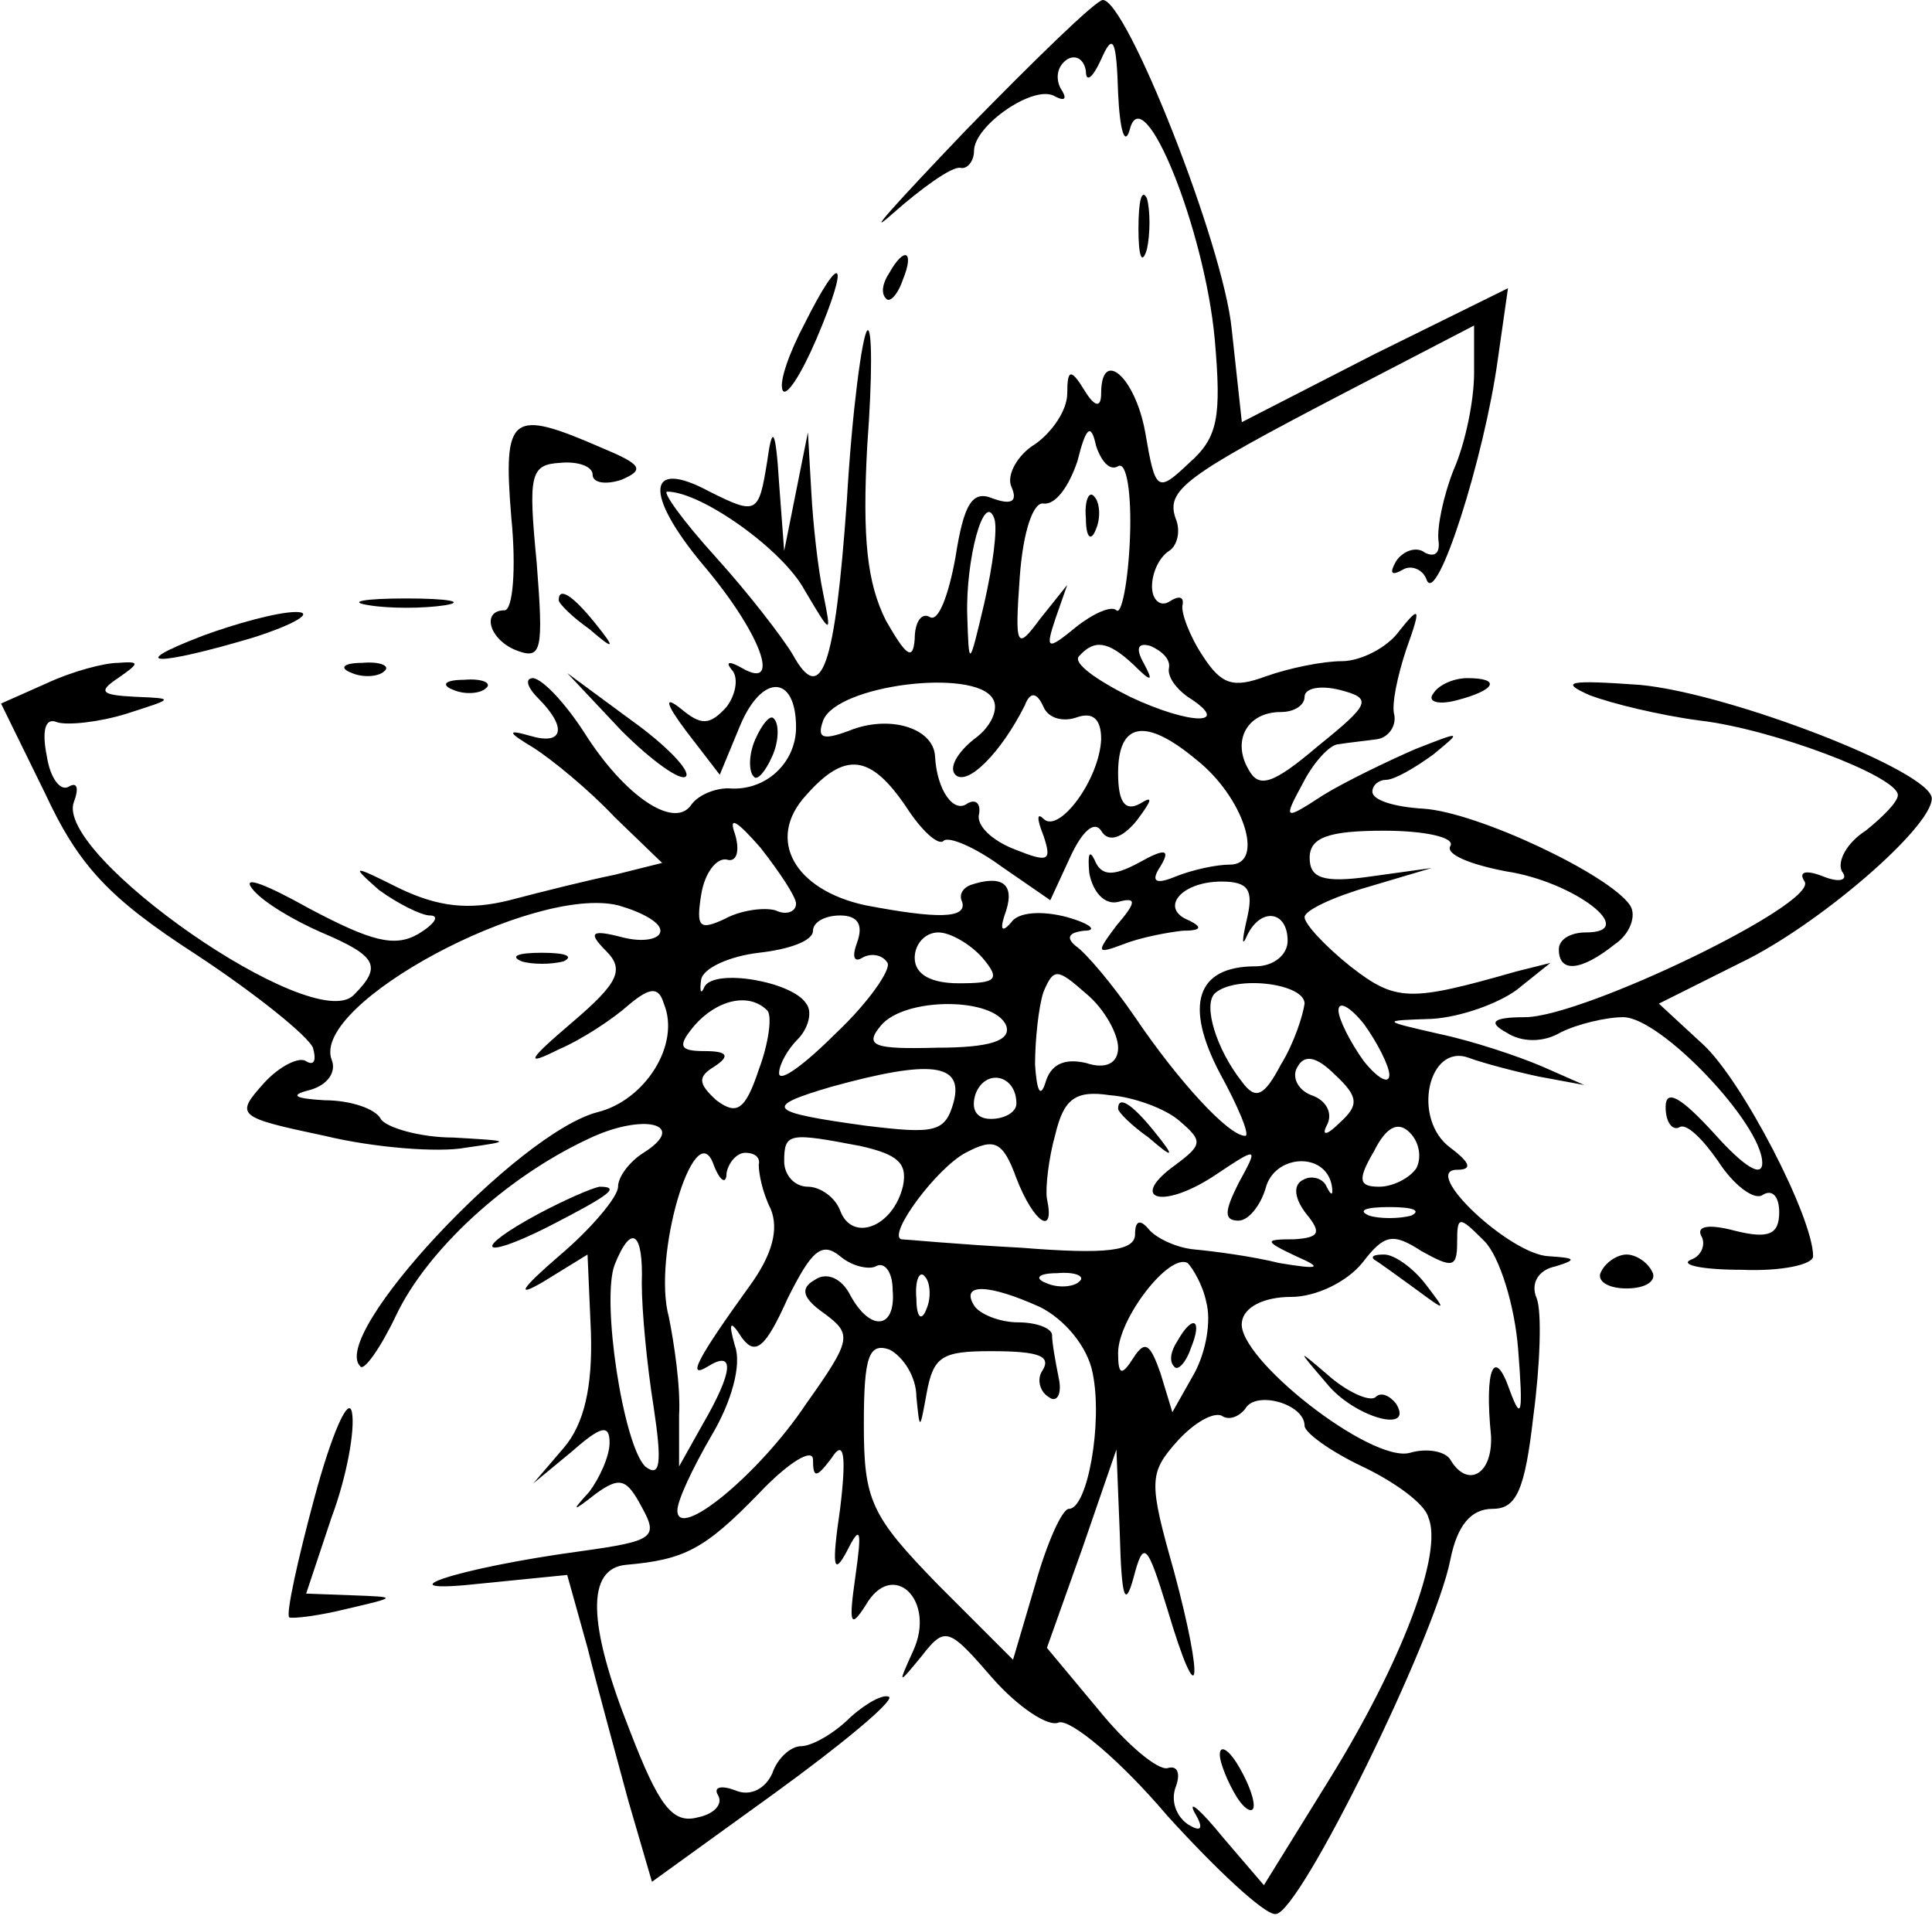 <svg width="710" height="704" viewBox="0 0 710 704" fill="none" xmlns="http://www.w3.org/2000/svg">
<path d="M354.835 47.967C329.295 74.753 316.836 88.458 328.049 78.491C338.639 69.147 349.852 61.049 352.966 61.672C355.458 62.295 357.95 59.18 357.95 55.442C357.95 46.098 380.376 30.524 387.851 35.508C391.589 37.377 392.212 36.131 389.72 32.393C387.851 28.656 388.474 24.295 392.212 21.803C395.327 19.934 398.441 21.803 399.064 26.164C399.064 30.524 401.556 28.656 404.671 21.803C409.031 11.836 410.277 14.328 410.9 34.262C411.523 47.967 413.392 54.196 415.261 47.344C420.244 28.656 442.671 84.098 446.408 124.589C448.9 153.244 447.654 160.72 437.064 170.064C425.228 181.277 424.605 180.654 420.867 158.851C417.13 138.294 404.671 127.704 404.671 144.523C404.671 150.13 402.179 149.507 398.441 143.277C393.458 135.179 392.212 135.802 392.212 144.523C392.212 150.753 386.605 158.851 380.376 163.212C374.147 166.949 369.786 174.425 371.655 178.785C374.147 184.392 371.655 185.638 364.802 183.146C357.327 180.031 354.212 185.015 351.098 204.949C348.606 218.654 344.868 228.621 341.753 226.752C338.639 224.883 336.147 228.621 336.147 234.85C335.524 242.949 333.032 241.08 325.557 227.998C318.705 214.293 316.836 198.097 318.705 163.835C320.573 138.917 320.573 119.605 318.705 121.474C316.836 123.343 313.098 151.376 311.229 183.769C306.869 245.44 301.885 259.768 291.295 240.457C287.557 234.227 275.098 218.031 263.262 204.949C250.804 191.244 243.328 180.654 245.197 180.654C257.656 180.654 287.557 201.834 295.656 216.785C305.623 233.604 305.623 233.604 302.508 218.031C300.639 209.31 298.77 192.49 298.147 180.654L296.901 158.851L292.541 180.654L288.18 202.457L286.311 177.539C285.066 157.605 283.82 155.736 281.951 169.441C278.836 188.752 278.213 189.375 260.771 180.654C237.722 168.195 236.476 181.277 258.279 207.441C279.459 232.358 287.557 254.162 272.607 245.44C268.246 242.949 266.377 242.949 268.869 246.063C271.361 248.555 270.738 254.784 267 259.768C260.771 266.62 257.656 266.62 250.181 260.391C243.951 255.407 244.574 258.522 252.049 268.489L264.508 284.686L271.984 266.62C280.082 247.309 292.541 247.932 292.541 267.243C292.541 280.325 281.328 290.915 267.623 289.669C262.64 289.669 256.41 292.161 253.918 295.899C247.689 304.62 229.623 292.784 214.673 269.112C207.82 258.522 199.722 249.801 195.984 249.178C192.87 249.178 193.493 252.293 197.853 256.653C208.443 267.243 207.197 274.096 194.739 270.358C186.017 267.866 186.64 269.112 195.984 274.719C202.837 279.079 216.542 290.292 225.886 300.259L243.328 317.079L225.886 321.44C216.542 323.308 199.099 327.669 187.263 330.784C172.313 334.521 161.1 333.275 146.772 326.423C129.329 317.702 128.706 317.702 139.297 327.046C146.149 332.03 154.87 336.39 157.985 336.39C161.723 336.39 159.854 339.505 153.624 343.243C144.903 348.226 136.182 345.734 113.756 333.898C98.182 325.177 88.838 321.44 92.576 326.423C96.313 331.407 108.149 338.259 118.116 342.62C138.674 351.341 140.542 355.079 129.952 365.669C115.002 380.619 19.691 313.964 27.166 294.653C29.035 289.669 28.412 287.178 25.298 289.046C22.183 290.915 18.445 285.932 17.199 277.833C15.331 268.489 16.576 263.506 20.937 265.375C24.675 266.62 36.511 265.375 46.478 262.26C63.92 256.653 64.543 256.653 49.593 256.03C37.134 255.407 35.888 254.162 43.363 249.178C51.461 243.571 51.461 242.949 43.363 243.571C38.38 243.571 26.544 246.686 17.199 251.047L0.38 258.522L16.576 291.538C29.035 318.325 40.248 330.161 72.019 350.718C93.822 365.046 113.133 380.619 115.002 384.98C116.248 389.34 115.625 391.832 112.51 389.963C110.018 388.095 102.543 391.832 96.936 398.062C86.346 409.898 86.969 410.521 119.362 417.373C137.428 421.734 161.1 423.602 171.067 421.734C188.509 419.242 187.886 419.242 166.706 417.996C154.247 417.996 141.788 414.258 139.919 411.144C138.051 407.406 128.706 404.291 119.362 404.291C108.149 403.668 106.28 402.422 113.756 400.553C120.608 398.685 123.723 393.701 121.854 389.34C114.379 368.783 195.984 325.177 227.132 332.653C235.853 335.144 242.705 338.882 242.705 341.997C242.705 345.111 236.476 346.357 229.001 344.488C217.165 341.374 215.919 342.62 222.771 349.472C229.623 356.324 227.132 361.308 210.312 375.636C193.493 389.963 192.87 391.832 205.329 385.603C214.05 381.865 225.263 374.39 230.869 369.406C238.968 362.554 242.082 362.554 243.951 368.783C250.181 383.734 237.099 404.291 219.656 408.652C190.378 416.127 120.608 490.88 132.444 502.093C133.69 503.962 139.919 495.241 145.526 483.405C156.739 459.733 185.394 432.947 215.919 418.619C236.476 408.652 253.295 413.012 236.476 423.602C231.492 426.717 227.132 432.324 227.132 436.061C227.132 439.799 217.165 451.635 205.329 461.602C191.624 473.438 189.132 477.176 199.722 470.946L215.919 460.979L217.165 489.635C217.788 509.569 214.673 523.274 207.197 531.995L195.984 545.077L210.312 533.241C220.902 523.896 224.017 523.274 224.017 530.126C224.017 535.109 220.279 543.208 216.542 548.191C209.689 555.667 210.312 555.667 219.033 548.814C227.755 542.585 230.246 543.208 235.853 553.798C242.082 565.011 240.214 566.257 213.427 569.994C167.329 576.224 138.051 586.191 177.296 581.83L208.443 578.716L215.919 605.502C219.656 620.453 226.509 645.371 230.869 661.567L239.591 691.469L284.443 659.075C309.36 641.01 328.049 625.436 326.803 623.568C324.934 622.322 318.705 625.436 312.475 631.043C306.246 637.272 298.147 641.633 294.41 641.633C290.672 641.633 285.688 645.994 283.82 651.6C281.328 657.207 275.721 660.321 270.115 657.83C265.131 655.961 262.017 656.584 263.885 659.698C265.754 662.813 262.64 666.551 256.41 667.797C247.066 670.288 242.082 663.436 231.492 636.027C215.919 596.781 215.296 576.224 230.246 574.978C251.427 573.109 258.902 569.371 278.836 548.814C290.049 536.978 298.77 531.995 298.77 536.355C298.77 543.208 300.016 543.208 305.623 535.732C309.983 528.88 311.229 533.864 308.737 554.421C305.623 575.601 306.246 579.339 311.229 569.994C316.213 560.027 316.836 561.896 314.344 579.339C311.852 596.781 312.475 598.65 318.082 589.929C328.049 572.486 344.245 588.06 335.524 606.748C329.918 619.207 329.918 619.207 338.639 608.617C347.36 597.404 348.606 598.027 364.802 616.715C374.147 627.305 385.36 634.781 389.097 632.912C393.458 631.666 411.523 646.617 428.966 667.174C447.031 687.108 465.097 703.927 468.834 703.305C477.555 703.305 527.391 601.765 532.997 573.109C535.489 560.65 540.473 554.421 548.571 554.421C557.292 554.421 560.407 547.568 563.522 520.159C566.014 501.47 566.636 482.159 564.768 477.176C562.276 471.569 565.391 466.586 571.62 465.34C579.718 462.848 579.095 462.225 569.128 461.602C554.801 460.979 521.784 429.832 535.489 429.832C541.096 429.832 540.473 427.34 532.997 421.734C518.67 411.144 524.899 383.111 539.85 388.718C544.833 390.586 556.669 393.701 565.391 395.57L582.21 398.685L566.636 391.832C557.915 388.095 541.096 382.488 529.26 379.996C507.457 375.013 507.457 375.013 526.145 374.39C536.735 373.767 550.44 368.783 557.292 363.8L569.751 353.833L557.292 356.947C518.047 368.16 513.063 368.16 496.244 355.079C486.9 347.603 479.424 339.505 479.424 337.013C479.424 334.521 490.014 329.538 503.096 325.8L526.145 318.948L503.719 322.062C486.277 324.554 481.293 322.685 481.293 315.21C481.293 307.735 488.145 305.243 508.703 305.243C523.653 305.243 534.866 307.735 532.997 310.849C531.129 313.964 540.473 317.702 553.555 320.194C578.472 323.931 602.767 342.62 582.833 342.62C577.227 342.62 572.866 345.111 572.866 348.849C572.866 357.57 580.964 356.947 593.423 346.98C599.03 343.243 601.521 336.39 599.03 332.653C591.554 321.44 542.965 298.391 523.03 297.145C512.44 296.522 504.342 294.03 504.342 290.915C504.342 288.423 506.834 286.555 509.326 286.555C512.44 286.555 519.916 282.194 526.768 277.21C537.358 268.489 537.358 268.489 519.916 275.342C509.949 279.702 494.375 287.178 486.277 292.161C471.949 301.505 471.326 301.505 478.801 287.801C482.539 280.325 488.768 273.473 491.883 273.473C495.621 272.85 501.85 272.227 506.211 271.604C509.949 270.981 513.063 267.243 512.44 262.883C511.194 259.145 513.686 247.932 516.801 238.588C522.407 223.014 521.784 222.391 514.309 231.736C509.949 237.965 499.981 242.949 493.129 242.949C486.277 242.949 473.818 245.44 465.097 248.555C453.261 252.916 448.9 251.67 442.048 241.08C437.064 233.604 433.949 224.883 434.572 222.391C435.195 219.277 433.326 218.654 429.589 221.145C426.474 223.014 423.359 220.523 423.359 215.539C423.359 210.555 425.851 204.949 429.589 202.457C432.703 200.588 433.949 194.982 432.08 190.621C428.343 180.031 435.195 175.048 493.752 144.523L541.719 119.605V137.048C541.719 147.015 538.604 162.589 534.243 172.556C530.506 181.9 528.014 193.736 528.637 198.719C529.26 203.08 527.391 204.949 523.653 203.08C520.539 200.588 515.555 202.457 513.063 206.195C510.571 210.555 511.194 211.801 515.555 209.31C518.67 207.441 523.03 209.31 524.276 213.047C528.014 223.014 545.456 168.195 550.44 132.064L554.178 105.901L504.965 130.196L456.375 155.113L452.638 120.851C449.523 89.704 414.015 0 405.294 0C402.802 0 380.376 21.803 354.835 47.967ZM410.9 171.31C414.015 169.441 415.884 181.277 415.261 197.474C414.638 213.67 412.146 226.129 410.277 224.26C408.409 222.391 401.556 225.506 395.327 230.49C384.737 239.211 384.114 238.588 387.851 227.375L392.212 214.916L382.245 227.375C373.524 239.211 372.901 237.965 374.77 211.801C376.015 194.982 379.753 184.392 383.491 185.015C387.851 185.638 392.835 178.785 395.95 169.441C399.064 156.982 400.933 155.113 402.802 163.835C404.671 169.441 407.786 173.179 410.9 171.31ZM361.688 221.768C356.081 245.44 356.081 245.44 355.458 226.129C354.835 205.572 361.688 180.031 365.425 190.621C366.671 194.359 364.802 208.064 361.688 221.768ZM416.507 244.194C423.359 251.047 423.982 250.424 420.244 243.571C417.13 237.965 418.376 236.096 422.736 237.342C427.097 239.211 430.212 242.326 429.589 245.44C428.966 248.555 432.08 252.916 436.441 256.03C453.261 266.62 437.687 266.62 415.261 256.03C402.802 249.801 394.081 243.571 396.573 241.08C402.179 234.85 407.163 235.473 416.507 244.194ZM364.802 256.653C367.294 260.391 364.179 267.243 357.95 271.604C351.721 276.588 348.606 282.194 351.098 284.686C355.458 289.046 367.917 276.588 376.638 259.145C378.507 254.162 380.999 254.162 383.491 259.768C385.36 264.129 390.966 265.375 395.95 263.506C401.556 261.637 404.671 264.129 404.671 271.604C404.048 286.555 389.097 306.489 383.491 300.882C380.999 298.391 380.999 300.882 383.491 307.112C386.605 316.456 385.36 317.079 372.901 312.095C364.802 308.981 358.573 303.374 359.819 299.014C360.442 295.276 358.573 293.407 355.458 295.276C350.475 299.014 344.245 290.292 343.622 277.833C342.999 267.866 328.049 262.883 313.721 267.866C302.508 272.227 300.016 271.604 302.508 264.752C307.492 251.67 357.95 245.44 364.802 256.653ZM484.408 274.096C467.588 288.423 462.605 289.669 458.867 282.817C452.638 272.227 458.244 261.637 470.703 261.637C475.687 261.637 479.424 259.145 479.424 256.03C479.424 252.916 485.031 251.67 492.506 253.539C504.342 256.653 503.719 258.522 484.408 274.096ZM439.556 279.079C456.998 292.784 465.097 317.702 452.015 317.702C447.031 317.702 438.31 319.571 432.08 322.062C424.605 325.177 422.736 323.931 426.474 318.325C430.212 312.095 428.343 311.472 418.376 317.079C409.031 322.062 404.671 322.062 402.179 315.833C400.31 312.095 399.687 313.964 400.31 320.817C401.556 327.669 405.917 332.653 410.9 331.407C417.753 329.538 417.753 331.407 410.277 340.128C402.802 350.095 402.802 350.718 412.769 346.98C418.999 344.488 428.966 342.62 434.572 341.997C441.425 341.997 442.048 340.751 437.064 338.259C425.851 333.898 433.949 323.931 448.9 323.931C458.867 323.931 460.736 327.046 458.244 337.636C456.375 345.734 456.375 348.226 458.244 343.866C463.228 333.275 473.195 334.521 473.195 345.734C473.195 350.718 468.211 355.079 461.359 355.079C439.556 355.079 435.195 369.406 448.277 394.324C455.129 406.783 459.49 417.373 457.621 417.373C451.392 417.373 432.703 396.816 417.13 373.767C409.031 361.931 399.064 350.095 395.327 347.603C391.589 344.488 392.835 342.62 398.441 341.997C403.425 341.997 400.933 339.505 392.212 337.013C382.868 334.521 374.147 335.144 371.655 338.882C367.917 343.243 367.294 341.374 369.786 334.521C372.901 324.554 367.917 321.44 356.704 325.177C353.589 326.423 352.344 328.915 353.589 331.407C355.458 337.636 344.245 337.636 318.082 332.653C291.918 327.046 281.328 308.358 296.279 292.161C310.606 275.965 319.95 277.21 333.032 296.522C338.639 305.243 344.868 310.849 346.737 308.981C348.606 307.112 358.573 311.472 367.917 318.325L385.983 330.784L393.458 314.587C397.818 305.243 402.179 301.505 404.671 305.243C407.163 309.604 412.146 308.358 417.753 301.505C423.359 294.03 423.982 292.161 418.999 295.276C413.392 298.391 410.9 294.653 410.9 284.063C410.9 265.375 420.867 263.506 439.556 279.079ZM292.541 332.03C292.541 335.144 288.803 336.39 285.066 334.521C280.705 333.275 271.984 334.521 266.377 337.636C257.033 341.997 255.787 340.751 257.656 328.915C258.902 320.817 263.262 315.21 267 315.833C270.738 317.079 271.984 312.718 270.115 306.489C267.623 299.636 270.738 301.505 279.459 311.472C286.311 320.194 292.541 329.538 292.541 332.03ZM314.967 346.357C313.098 351.341 313.721 353.833 316.836 351.964C319.95 350.095 324.311 350.718 326.18 353.833C327.426 356.324 319.327 368.16 307.492 379.373C295.656 391.209 286.311 398.062 286.311 394.324C286.311 391.209 289.426 385.603 293.164 381.865C296.901 378.127 298.77 371.898 296.279 368.783C291.295 360.685 262.64 355.701 258.902 362.554C257.656 365.669 257.033 364.423 257.656 360.062C258.279 355.701 268.246 351.341 278.836 350.095C290.049 348.849 298.77 345.734 298.77 341.997C298.77 338.882 303.131 336.39 308.737 336.39C314.967 336.39 317.459 339.505 314.967 346.357ZM361.065 351.964C367.917 360.062 366.048 361.308 352.344 361.308C342.376 361.308 336.147 358.193 336.147 351.964C336.147 346.98 339.885 342.62 344.868 342.62C349.229 342.62 356.704 346.98 361.065 351.964ZM410.9 384.98C410.9 390.586 406.54 393.078 399.064 390.586C390.966 388.718 385.983 391.209 384.114 398.062C382.245 403.668 380.999 400.553 380.376 391.209C380.376 382.488 381.622 370.029 383.491 364.423C387.228 355.701 388.474 355.701 399.064 365.046C405.917 370.652 410.9 379.996 410.9 384.98ZM479.424 368.783C478.801 373.144 475.687 383.111 470.703 391.209C464.474 403.045 461.359 404.291 456.375 397.439C447.031 385.603 442.048 369.406 446.408 365.046C453.884 358.193 479.424 361.308 479.424 368.783ZM281.951 371.275C283.82 373.144 282.574 383.111 278.836 393.078C273.853 408.029 270.738 409.898 263.262 404.291C256.41 398.062 256.41 395.57 262.64 391.832C268.246 388.095 267.623 386.226 258.902 386.226C249.558 386.226 248.935 384.357 255.164 376.882C263.262 367.537 275.098 364.423 281.951 371.275ZM369.786 376.882C371.655 382.488 363.557 384.98 344.245 384.98C321.196 385.603 317.459 384.357 323.688 376.882C332.409 366.292 365.425 366.292 369.786 376.882ZM510.571 394.947C510.571 398.685 506.211 396.193 501.227 389.963C496.244 383.111 491.883 374.39 491.883 371.275C491.883 367.537 496.244 370.029 501.227 376.259C506.211 383.111 510.571 391.832 510.571 394.947ZM492.506 412.389C487.523 417.373 485.654 417.373 487.523 413.635C490.014 409.275 487.523 404.291 481.916 402.422C476.932 400.553 474.441 395.57 476.932 391.832C479.424 387.472 483.785 388.095 490.637 394.947C499.358 403.045 499.358 406.16 492.506 412.389ZM350.475 404.914C347.36 416.127 343.622 416.75 318.082 413.635C281.951 408.652 280.082 406.783 305.623 399.308C341.753 389.34 354.212 390.586 350.475 404.914ZM373.524 405.537C373.524 408.652 369.163 411.144 364.179 411.144C358.573 411.144 356.704 407.406 358.573 401.799C362.311 392.455 373.524 394.947 373.524 405.537ZM433.326 411.766C442.048 419.242 442.048 420.488 432.08 427.963C414.638 440.422 426.474 444.783 445.785 432.324C462.605 421.111 462.605 421.111 455.129 434.815C450.146 444.783 449.523 448.52 455.129 448.52C458.867 448.52 463.228 442.914 465.097 436.684C468.211 424.225 486.9 422.979 489.391 435.438C490.014 439.176 489.391 439.799 487.523 436.061C486.277 432.947 481.916 431.701 478.801 433.57C475.064 435.438 475.687 440.422 480.047 446.028C485.654 452.881 485.031 454.75 475.687 455.373C464.474 455.373 464.474 455.996 476.31 461.602C486.277 465.963 485.031 466.586 470.08 464.094C460.113 461.602 445.785 459.733 438.933 459.11C432.08 458.487 424.605 454.75 422.113 451.635C418.999 447.897 417.13 448.52 417.13 453.504C417.13 459.733 406.54 460.979 375.392 458.487C351.721 457.241 332.409 455.373 331.163 455.373C326.18 453.504 344.245 429.209 354.835 423.602C365.425 417.996 368.54 419.242 373.524 432.947C379.753 449.143 387.851 454.75 384.737 440.422C384.114 436.684 385.36 425.471 387.851 416.75C390.966 403.668 395.327 400.553 407.786 402.422C416.507 403.045 428.343 407.406 433.326 411.766ZM520.539 429.209C518.047 432.947 511.817 436.061 506.834 436.061C499.358 436.061 498.736 433.57 504.965 422.979C509.326 414.258 513.686 411.766 518.047 416.127C521.784 419.865 522.407 425.471 520.539 429.209ZM267 431.078C267.623 427.34 270.738 423.602 273.853 423.602C277.59 423.602 279.459 425.471 278.836 427.963C278.836 431.078 280.082 437.93 283.197 444.16C286.311 451.635 283.82 460.979 275.721 472.192C256.41 498.979 252.049 507.077 260.148 502.093C270.115 495.864 269.492 503.962 258.279 523.274L249.558 538.847V520.159C250.181 509.569 247.689 493.372 245.82 484.028C239.591 461.602 255.164 409.898 262.017 427.34C264.508 434.192 267 435.438 267 431.078ZM316.213 421.111C329.918 424.225 333.655 427.34 331.786 436.061C328.049 451.012 313.098 456.618 308.737 444.783C306.869 439.799 301.262 436.061 296.901 436.061C291.918 436.061 288.18 431.701 288.18 426.717C288.18 416.127 290.049 416.127 316.213 421.111ZM518.67 446.651C514.309 447.897 506.834 447.897 503.096 446.651C498.736 444.783 501.85 443.537 510.571 443.537C519.293 443.537 522.407 444.783 518.67 446.651ZM557.915 495.864C559.784 519.536 559.161 522.651 554.801 510.815C549.194 494.618 545.456 502.716 547.948 527.634C548.571 541.962 539.227 546.945 532.997 536.355C531.129 533.241 524.276 531.995 518.047 533.864C503.719 537.601 454.506 498.979 456.375 485.897C456.998 480.29 464.474 476.553 474.441 476.553C483.785 476.553 494.998 470.946 500.604 464.094C508.703 453.504 511.817 452.881 522.407 459.733C533.62 465.963 535.489 465.963 535.489 456.618C535.489 446.651 536.112 446.651 545.456 455.996C551.063 461.602 556.669 479.667 557.915 495.864ZM235.853 471.569C235.853 481.536 237.722 501.47 240.214 517.044C243.328 537.601 242.705 543.208 237.099 538.847C229.001 530.749 220.902 477.799 225.886 464.717C232.115 449.143 236.476 452.881 235.853 471.569ZM321.819 465.34C324.934 463.471 328.049 467.209 328.049 474.061C329.295 488.389 319.95 489.635 312.475 475.93C309.36 469.7 303.754 467.209 299.393 470.323C293.787 473.438 295.033 477.176 303.131 482.782C313.098 490.257 313.098 492.126 296.279 515.798C278.836 541.962 248.935 566.257 248.935 555.044C248.935 551.306 254.541 539.47 261.394 527.634C268.869 515.175 272.607 501.47 270.115 494.618C267.623 485.897 268.246 484.651 272.607 491.503C277.59 498.356 281.328 495.241 289.426 477.176C298.147 459.733 301.885 455.996 308.737 461.602C313.098 465.34 319.327 466.586 321.819 465.34ZM443.293 478.422C445.162 485.274 443.293 496.487 438.933 504.585L430.835 518.913L426.474 504.585C422.736 493.995 420.867 492.126 416.507 498.979C412.146 505.831 410.9 505.208 410.9 497.11C410.9 484.651 429.589 460.356 436.441 464.094C438.31 465.963 442.048 472.192 443.293 478.422ZM340.508 480.913C338.639 485.897 336.77 484.028 336.77 477.176C336.147 470.323 338.016 466.586 339.885 469.077C341.753 470.946 342.376 476.553 340.508 480.913ZM396.573 470.946C394.704 472.815 389.097 473.438 384.737 471.569C379.753 469.7 381.622 467.831 388.474 467.831C395.327 467.209 399.064 469.077 396.573 470.946ZM382.245 480.29C390.966 484.651 399.687 494.618 401.556 504.585C405.294 522.651 399.687 554.421 392.835 554.421C390.343 554.421 384.737 566.88 380.376 582.453L372.278 609.863L344.868 582.453C319.95 556.913 317.459 551.306 317.459 523.274C317.459 498.356 319.327 493.372 326.803 495.864C331.786 498.356 336.77 505.831 336.77 513.306C338.016 525.765 338.016 525.765 340.508 512.061C342.999 498.356 346.114 496.487 364.179 496.487C382.245 496.487 386.605 498.356 382.868 503.962C380.999 507.077 382.245 511.438 385.36 513.306C388.474 515.798 390.343 512.061 389.097 506.454C387.851 500.225 386.605 493.372 386.605 490.257C385.983 487.766 380.376 485.897 374.147 485.897C367.294 485.897 359.819 482.782 357.95 479.667C352.966 471.569 362.934 471.569 382.245 480.29ZM479.424 523.896C479.424 526.388 488.768 533.241 500.604 538.847C512.44 544.454 523.653 552.552 524.899 557.536C530.506 570.617 514.932 611.109 488.768 653.469L464.474 692.714L449.523 675.272C441.425 665.305 436.441 660.944 438.933 665.928C442.671 672.157 441.425 673.403 436.441 670.288C432.08 667.174 430.212 661.567 432.08 656.584C433.949 651.6 432.703 648.485 428.966 649.731C425.228 650.354 414.015 641.01 403.425 627.928L384.737 605.502L397.818 568.749L410.277 532.618L411.523 563.765C412.146 586.814 413.392 591.175 416.507 579.962C420.244 565.634 421.49 566.88 428.966 591.175C440.802 631.043 442.671 619.207 431.458 577.47C422.113 544.454 422.113 541.339 432.703 529.503C438.933 522.651 445.785 518.913 448.9 520.159C451.392 522.028 455.129 520.782 457.621 517.667C461.359 510.815 479.424 515.798 479.424 523.896Z" fill="black"/>
<path d="M399.066 190.621C399.066 197.473 400.935 199.342 402.804 194.358C404.673 189.998 404.05 184.391 402.181 182.523C400.312 180.031 398.443 183.768 399.066 190.621Z" fill="black"/>
<path d="M410.9 407.406C410.9 408.652 415.884 413.636 422.113 417.996C431.458 426.094 432.081 425.472 423.982 415.504C415.884 405.537 410.9 402.423 410.9 407.406Z" fill="black"/>
<path d="M504.967 462.848C506.213 463.471 513.065 468.454 519.917 473.438C531.753 482.159 531.753 482.159 523.655 471.569C519.294 465.962 512.442 460.979 508.704 460.979C504.967 460.979 503.721 461.602 504.967 462.848Z" fill="black"/>
<path d="M487.525 508.322C497.492 520.781 519.918 527.01 513.065 515.797C510.574 512.683 507.459 511.437 505.59 513.306C503.721 515.174 496.246 512.06 489.393 506.453C476.312 495.24 476.312 495.24 487.525 508.322Z" fill="black"/>
<path d="M432.703 492.749C430.211 496.487 429.588 500.224 431.457 502.093C432.703 503.962 435.818 500.847 437.687 495.241C442.047 484.651 438.31 482.782 432.703 492.749Z" fill="black"/>
<path d="M448.277 644.748C448.277 647.863 451.392 655.338 454.507 660.321C457.622 665.305 460.736 666.551 460.736 663.436C460.736 659.698 457.622 652.846 454.507 647.863C451.392 642.879 448.277 641.01 448.277 644.748Z" fill="black"/>
<path d="M418.376 84.097C418.376 94.064 419.622 97.802 421.491 91.572C422.737 85.966 422.737 77.245 421.491 72.884C419.622 69.146 418.376 73.507 418.376 84.097Z" fill="black"/>
<path d="M326.805 100.294C324.313 104.032 323.69 107.77 325.559 109.639C326.805 111.507 329.919 108.393 331.788 102.786C336.149 92.196 332.411 90.327 326.805 100.294Z" fill="black"/>
<path d="M295.657 118.982C290.051 129.572 286.313 140.162 287.559 143.277C288.805 146.392 294.411 137.671 300.018 124.589C312.477 95.311 309.362 91.573 295.657 118.982Z" fill="black"/>
<path d="M187.889 189.998C189.758 208.687 188.512 224.26 185.397 224.26C176.676 224.26 179.79 235.473 190.381 239.211C199.102 242.326 199.725 238.588 197.233 206.818C194.118 174.425 194.741 170.687 205.954 170.064C212.184 169.441 217.79 171.31 217.79 174.425C217.79 177.539 222.774 178.162 228.38 176.293C237.101 172.556 235.855 170.687 220.905 164.457C187.889 150.13 184.774 151.999 187.889 189.998Z" fill="black"/>
<path d="M135.56 222.392C143.035 223.637 155.494 223.637 163.593 222.392C171.068 221.146 164.838 219.9 149.265 219.9C133.691 219.9 127.462 221.146 135.56 222.392Z" fill="black"/>
<path d="M205.33 220.522C205.33 221.768 210.313 226.752 216.543 231.112C225.887 239.211 226.51 238.588 218.411 228.621C210.313 218.653 205.33 215.539 205.33 220.522Z" fill="black"/>
<path d="M74.511 233.604C45.233 244.817 57.692 244.817 93.2 234.227C108.773 229.243 115.626 224.883 108.773 224.883C101.921 224.883 86.347 229.243 74.511 233.604Z" fill="black"/>
<path d="M129.33 247.309C133.69 249.177 139.297 248.555 141.166 246.686C143.657 244.817 139.92 242.948 133.067 243.571C126.215 243.571 124.346 245.44 129.33 247.309Z" fill="black"/>
<path d="M166.707 253.538C171.068 255.407 176.674 254.784 178.543 252.915C181.035 251.047 177.297 249.178 170.445 249.801C163.592 249.801 161.724 251.67 166.707 253.538Z" fill="black"/>
<path d="M228.38 268.489C239.593 279.702 250.183 287.177 252.051 285.309C253.92 283.44 245.199 274.096 232.117 264.751L208.445 247.309L228.38 268.489Z" fill="black"/>
<path d="M526.768 254.784C524.276 257.899 528.637 259.145 535.489 257.276C549.817 253.538 551.686 249.178 539.227 249.178C534.243 249.178 528.637 251.669 526.768 254.784Z" fill="black"/>
<path d="M584.078 255.407C592.176 258.522 610.242 262.883 624.57 264.752C651.356 267.866 697.454 285.309 697.454 292.161C697.454 294.653 691.848 300.259 685.618 305.243C678.766 309.604 675.028 316.456 676.897 320.194C679.389 323.308 676.274 324.554 670.044 322.062C663.815 319.571 660.7 320.194 663.192 323.931C668.176 332.03 581.586 373.767 560.406 373.767C548.57 373.767 546.701 375.636 553.554 379.373C559.16 383.111 567.259 383.111 573.488 379.373C579.718 376.259 590.308 373.767 596.537 373.767C610.242 373.767 647.618 413.012 647.618 427.34C647.618 432.947 640.766 428.586 630.176 416.75C617.717 403.045 612.111 399.93 612.111 406.783C612.111 412.389 614.602 415.504 617.094 414.258C619.586 412.389 625.815 418.619 631.422 426.717C637.028 435.438 644.504 441.045 647.618 439.176C651.356 436.684 653.848 439.799 653.848 445.405C653.848 453.504 650.11 455.373 637.651 452.258C628.307 449.766 623.324 450.389 625.192 454.127C627.061 457.241 625.192 461.602 621.455 462.848C617.094 464.717 625.192 466.586 640.143 466.586C654.471 467.208 666.307 464.717 666.307 461.602C666.307 447.274 640.143 396.816 625.815 383.734L609.619 368.783L639.52 353.833C668.176 340.128 709.913 303.997 709.913 293.407C709.913 283.44 635.783 254.784 602.766 251.67C576.603 249.801 572.865 250.424 584.078 255.407Z" fill="black"/>
<path d="M277.591 271.604C275.099 277.211 275.099 283.44 276.968 285.309C278.214 287.178 281.328 283.44 283.82 277.833C286.312 272.227 286.312 265.998 284.443 264.129C283.197 262.26 280.083 265.998 277.591 271.604Z" fill="black"/>
<path d="M191.625 353.209C195.363 354.455 202.838 354.455 207.199 353.209C210.937 351.341 207.822 350.095 199.101 350.095C190.379 350.095 187.265 351.341 191.625 353.209Z" fill="black"/>
<path d="M197.855 446.028C173.56 459.11 176.052 463.47 200.969 451.012C224.018 439.176 228.379 436.061 220.281 436.061C217.166 436.684 207.199 441.044 197.855 446.028Z" fill="black"/>
<path d="M588.442 467.209C586.573 470.324 590.31 473.438 597.786 473.438C605.261 473.438 608.999 470.324 607.13 467.209C605.261 463.471 600.9 460.979 597.786 460.979C594.671 460.979 590.31 463.471 588.442 467.209Z" fill="black"/>
<path d="M115.626 550.06C109.396 573.109 105.036 593.043 106.281 594.289C107.527 594.912 117.494 593.666 127.462 591.174C146.15 586.814 146.15 586.814 129.33 586.191L112.511 585.568L121.855 557.535C127.462 542.585 130.576 525.142 129.33 518.913C128.085 512.683 121.855 527.011 115.626 550.06Z" fill="black"/>
</svg>
